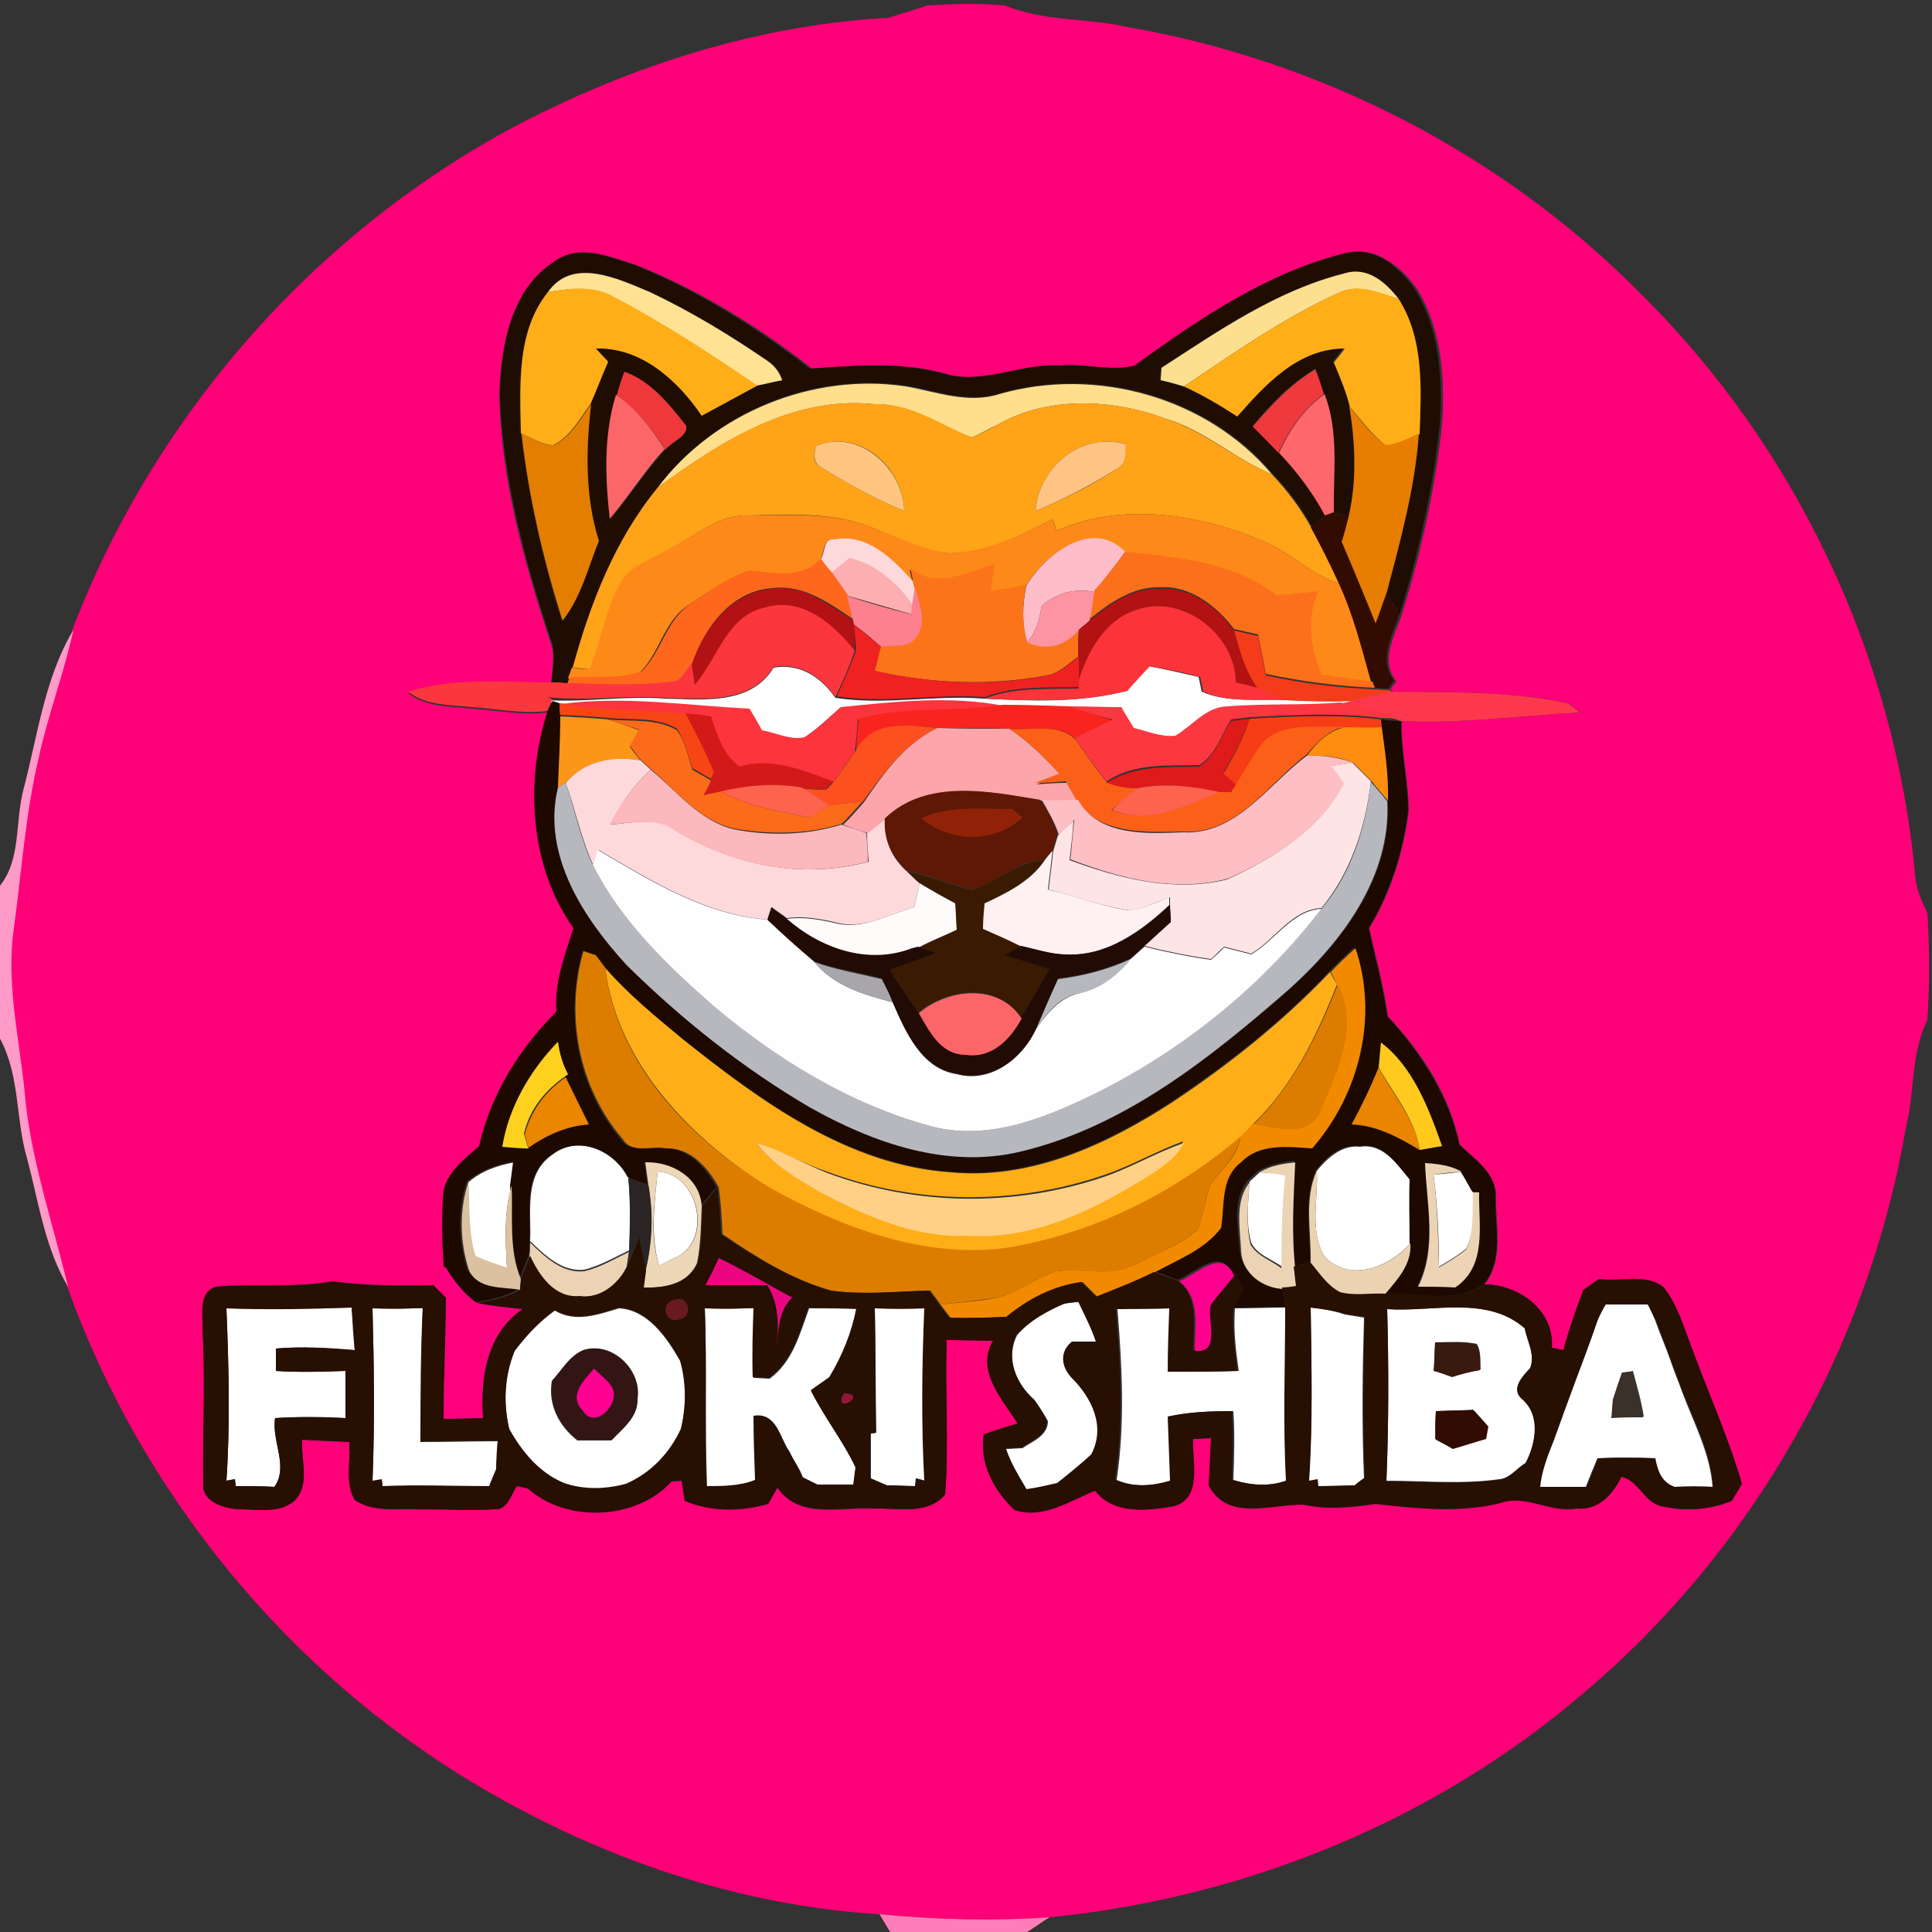 <?xml version="1.0" encoding="utf-8"?>
<!-- Generator: Adobe Illustrator 26.0.3, SVG Export Plug-In . SVG Version: 6.00 Build 0)  -->
<svg version="1.1" id="Layer_1" xmlns="http://www.w3.org/2000/svg" xmlns:xlink="http://www.w3.org/1999/xlink" x="0px" y="0px"
	 viewBox="0 0 250 250" style="enable-background:new 0 0 250 250;" xml:space="preserve">
<rect x="0" y="0" width="250" height="250" fill="#333333" stroke="none"/>
<style type="text/css">
	.st0{fill:#FFFFFF;}
	.st1{fill:#FF0078;}
	.st2{fill:#1F0D03;}
	.st3{fill:#FFE293;}
	.st4{fill:#FDE08F;}
	.st5{fill:#FFAE18;}
	.st6{fill:#EE383C;}
	.st7{fill:#EE393D;}
	.st8{fill:#FFDE8C;}
	.st9{fill:#FD6668;}
	.st10{fill:#FFA318;}
	.st11{fill:#FE676B;}
	.st12{fill:#E47E01;}
	.st13{fill:#E77D01;}
	.st14{fill:#FFC480;}
	.st15{fill:#FFC483;}
	.st16{fill:#FD8919;}
	.st17{fill:#330C01;}
	.st18{fill:#FED9DB;}
	.st19{fill:#FDBDC9;}
	.st20{fill:#FC701B;}
	.st21{fill:#FCAEB0;}
	.st22{fill:#FE671C;}
	.st23{fill:#FC7419;}
	.st24{fill:#B21213;}
	.st25{fill:#FC808D;}
	.st26{fill:#FC94A1;}
	.st27{fill:#B21212;}
	.st28{fill:#FC363D;}
	.st29{fill:#FC343A;}
	.st30{fill:#EF2221;}
	.st31{fill:#FF9AC9;}
	.st32{fill:#F43C1A;}
	.st33{fill:#FD374E;}
	.st34{fill:#1D0900;}
	.st35{fill:#F74516;}
	.st36{fill:#FC343E;}
	.st37{fill:#D31A19;}
	.st38{fill:#F8241D;}
	.st39{fill:#FC3740;}
	.st40{fill:#FD9519;}
	.st41{fill:#FC6B1A;}
	.st42{fill:#DF1A1A;}
	.st43{fill:#F63D15;}
	.st44{fill:#FC501F;}
	.st45{fill:#FCA5AA;}
	.st46{fill:#FC6018;}
	.st47{fill:#FF8D0F;}
	.st48{fill:#FDBEC4;}
	.st49{fill:#FEE4E5;}
	.st50{fill:#FDB8BD;}
	.st51{fill:#B6B8BE;}
	.st52{fill:#FE634F;}
	.st53{fill:#FD634F;}
	.st54{fill:#5E1805;}
	.st55{fill:#912208;}
	.st56{fill:#FFFEFE;}
	.st57{fill:#3A1A00;}
	.st58{fill:#FFF1F2;}
	.st59{fill:#FFFBFB;}
	.st60{fill:#220A05;}
	.st61{fill:#DD7D00;}
	.st62{fill:#F28A00;}
	.st63{fill:#A9A6AB;}
	.st64{fill:#DC7C00;}
	.st65{fill:#FD6669;}
	.st66{fill:#FFD11F;}
	.st67{fill:#FFCA1D;}
	.st68{fill:#E98500;}
	.st69{fill:#EA8600;}
	.st70{fill:#FFD085;}
	.st71{fill:#EDD7B6;}
	.st72{fill:#EBD3B4;}
	.st73{fill:#2B2425;}
	.st74{fill:#EBD2B0;}
	.st75{fill:#DCC1A0;}
	.st76{fill:#270F01;}
	.st77{fill:#EB0581;}
	.st78{fill:#FF008E;}
	.st79{fill:#FE007E;}
	.st80{fill:#6A1A1E;}
	.st81{fill:#381A0E;}
	.st82{fill:#331514;}
	.st83{fill:#FF0092;}
	.st84{fill:#3B302A;}
	.st85{fill:#931537;}
	.st86{fill:#320C02;}
	.st87{fill:#FF7EBA;}
</style>
<g id="_x23_ffffffff">
	<path class="st0" d="M86,90.4c4.9,0.1,11.1,0.9,14.1-4c3.4-0.6,6.1,1.2,8,3.9c6.3,1,12.8-0.4,19.1,0.1c6.2,0.3,12.5,0.6,18.5-1
		c1-1.1,1.9-2.2,2.9-3.2c2.2,0.4,4.3,0.9,6.5,1.4c0.1,0.5,0.3,1.4,0.4,1.9c3.4,1.5,7.3,0.9,10.9,1.1c2.9,0.1,5.8,0.2,8.8,0.1
		c-0.5,0.1-1.4,0.3-1.9,0.4c-4.8,0.4-9.7,0.1-14.5,0.5c-2.8,0-4.6,2.5-6.8,3.8c-1.9,0.2-3.6-0.6-5.4-1c-0.5-0.9-1.1-1.8-1.6-2.7
		c-2.2-0.1-4.5-0.1-6.7-0.1c-2.9-0.2-5.8-0.2-8.7-0.2c-6.9-1.3-14-0.5-20.9,0.2c-1.5,1.3-3,2.8-4.7,3.9c-1.9,0.4-3.7-0.6-5.5-0.9
		c-0.5-0.9-1.1-1.8-1.6-2.8c-8.1-0.4-16.3-1.7-24.4-0.6l-0.2,0c-0.2-0.1-0.7-0.2-0.9-0.3c-0.2-0.1-0.5-0.2-0.7-0.3
		C75.9,90.9,80.9,90,86,90.4z"/>
	<path class="st0" d="M71.5,149.4c3.4-2.6,8-0.5,9.8,2.9c0.3,3.2,0.2,6.4,0.1,9.5c-1.9,0.9-3.8,2-5.8,2.5c-2.9,0.3-5.1-1.9-7-3.7
		C68.8,156.9,67.7,152,71.5,149.4z"/>
	<path class="st0" d="M170.4,151.5c1.4-1.7,3.3-3.4,5.6-3.1c3-0.5,4.8,2.3,6.5,4.3c0,2.7,0,5.5,0,8.2c-2.8,3.1-7.8,5.1-11.1,1.7
		C169.4,159.3,170.6,155.1,170.4,151.5z"/>
	<path class="st0" d="M60.6,153c1.7-1.5,3.8-2.2,6-2.6c-0.1,0.8-0.3,2.3-0.4,3.1c-1,3.4-0.8,7-0.6,10.6c-1.4-0.4-2.8-0.9-4.1-1.5
		C60.5,159.4,60.7,156.1,60.6,153z"/>
	<path class="st0" d="M85.1,151.6c5.6,0.3,7.2,9.5,1.9,11.3c-0.4,0.2-1.3,0.7-1.7,0.9C84.1,159.8,84.7,155.7,85.1,151.6z"/>
	<path class="st0" d="M161.7,152.9c0.3-0.3,1-0.9,1.3-1.2c1.1,0.1,2.3,0.1,3.4,0.2c-0.4,4-0.5,8-0.5,12c-1.4-1-3.2-1.5-4-3.1
		C161.2,158.3,161.5,155.6,161.7,152.9z"/>
	<path class="st0" d="M185.5,152c1.2-0.1,2.4-0.2,3.6-0.4c0.4,0.7,1.1,2,1.5,2.6c0,2.5,0.3,5.1-0.9,7.4c-1.1,0.9-2.3,1.6-3.5,2.3
		C186.2,159.9,186,155.9,185.5,152z"/>
	<path class="st0" d="M137.7,168.7c0.5-0.1,1.4-0.2,1.9-0.2c0.9,1.7,1.7,3.4,2.3,5.2c-0.8,0-2.3,0-3.1,0c-1.6,1.3-1.4,3.2-0.1,4.6
		c2.7,2.6,4.5,6.3,2.6,10c-1.4,1.3-2.9,2.5-4.4,3.7c-1.3,0.3-2.7,0.7-4,0.8c-1-1.7-2.1-3.4-2.7-5.3c0.5,0,1.6-0.1,2.1-0.1
		c1.3-0.9,3.3-1.6,3.3-3.5c-0.5-0.9-1.1-1.9-1.7-2.7c-2.4-2.1-3.8-5.4-2.3-8.4C133.2,170.9,135.4,169.6,137.7,168.7z"/>
	<path class="st0" d="M29.3,169.3c5.4,0.1,10.8,0,16.2-0.1c0.1,1.9,0.2,3.7,0.4,5.5c-3.4-0.2-6.8-0.5-10.2-0.2c0,1,0,1.9,0,2.9
		c3,0.2,6,0.1,9,0c0.1,2,0.1,4,0,6.1c-3-0.2-6.1-0.2-9.1,0c-0.5,2.9,1.8,6.3-0.1,8.9c-1.7-0.1-3.3-0.1-5-0.1l-0.1-0.9l-1.1,0.2
		C29.8,184.2,29.6,176.8,29.3,169.3z"/>
	<path class="st0" d="M48.2,169.3c2.2,0,4.4,0,6.5,0c-0.3,5.8-0.3,11.5-0.3,17.3c3.3,0,6.7-0.1,10-0.1c0,0.9-0.1,2.8-0.2,3.7
		c-0.2,0.6-0.7,1.7-0.9,2.2c-4.6-0.1-9.2-0.2-13.8,0l-0.1-0.9l-1.2,0.2C48.5,184.2,48.4,176.8,48.2,169.3z"/>
	<path class="st0" d="M66.6,174.8c1.5-2,3.2-3.8,5.2-5.2c2.7,1.6,5.6,0.5,8.3-0.3c3.7,0.2,6.2,3.8,7.9,6.8c0.8,2.9,0.8,6,0.1,8.9
		c-1.4,3.1-3.9,5.7-7.1,7.1c-2.6,0.8-5.4,0.8-8-0.1c-3.2-1.3-5.5-4.1-7.1-7C65.1,181.6,65.2,178,66.6,174.8 M75.5,174.7
		c-1.8,0.7-2.8,2.6-4.1,4c-0.5,3.1,0.9,5.8,3.3,7.7c1.4,0,2.9,0,4.4,0c1.4-1.5,3.5-3,3.3-5.3C83.1,177.3,79.2,173.6,75.5,174.7z"/>
	<path class="st0" d="M91.2,169.3c2.1,0,4.3,0,6.4,0c-0.1,3-0.1,6-0.1,9c0.5,0,1.6,0.1,2.1,0.1c3-2.2,3.9-5.8,5.1-9.1
		c2,0,4.1,0,6.2,0.1c-0.6,3.2-1.8,6.2-3.5,8.9c-0.8,0.6-1.6,1.2-2.4,1.7c1.7,3.5,4.1,6.5,5.8,10c-0.1,0.5-0.2,1.6-0.3,2.2
		c-1.5,0-3.1,0-4.6,0c-0.5-0.3-1.5-0.8-2-1c-0.4-1.2-1.2-2.2-1.7-3.3c-1.3-1.8-1.6-5.1-4.6-4.6c0,2.8,0.1,5.5,0.2,8.3
		c-2,0.8-4.2,0.7-6.3,0.8C91.2,184.7,91.5,177,91.2,169.3z"/>
	<path class="st0" d="M113.2,169.3c2.2,0,4.3,0,6.5,0c-0.3,7.4-0.5,14.9,0,22.3l-1.1-0.3l-0.1,1c-0.9,0-2.7-0.1-3.7-0.1
		c-0.5-0.2-1.6-0.7-2.1-0.9c0-1.9,0-3.9,0-5.8l0.7-0.1C113.3,180.1,113.3,174.7,113.2,169.3z"/>
	<path class="st0" d="M144.6,169.4c2.3,0,4.6,0,6.9-0.1c-0.1,2.7-0.2,5.5-0.2,8.2c3,0,6,0,9-0.1c-0.4-2.7-0.7-5.3-0.5-8.1
		c2.2,0,4.4-0.1,6.7-0.1c0,7.5-0.3,14.9,0.1,22.4c-2.3,0.8-4.7,0.6-7-0.1c0.1-3,0.2-5.9,0-8.9c-2.8,0-5.6,0.1-8.3,0.7
		c0.1,2.8,0.2,5.5,0.3,8.3c-2.3,0.7-4.8,0.9-7.1-0.1C145.6,184.1,145.2,176.8,144.6,169.4z"/>
	<path class="st0" d="M169.6,169.2c1.5,0.1,3,0.4,4.4,0.9c0.6,0.1,1.9,0.3,2.5,0.4c-0.2,6.9-0.3,13.8,0,20.8c-0.3,0.2-1,0.8-1.3,1
		c-1.6,0-3.1,0-4.7,0.1l-0.1-0.9l-1.1,0.2C169.9,184.2,169.7,176.7,169.6,169.2z"/>
	<path class="st0" d="M206.7,170.9c0.2-0.5,0.8-1.6,1-2.1c1.8,0,3.7,0,5.5,0c0.3,0.5,0.8,1.6,1,2.1c0.6,1.7,1.3,3.3,1.9,5
		c0.5,1.5,1.1,2.9,1.6,4.3c1.5,4,3.6,7.9,3.9,12.2c-1.7,0-3.3,0-5,0c-1.7-0.6-2.2-2.1-2.5-3.7c-2.5-0.1-4.9-0.1-7.4,0
		c-0.5,1.2-1,2.4-1.5,3.7c-2,0-4,0-6,0c0.2-2.2,1-4.2,1.8-6.1c0.9-2.5,1.8-4.9,2.7-7.4C204.8,176.2,205.8,173.5,206.7,170.9
		 M209.9,177.6c-0.4,1.1-0.8,2.3-1.1,3.4c-0.1,0.8-0.1,1.6-0.2,2.4c1.4,0,2.7,0,4.1-0.1c-0.3-2-0.9-4-1.4-5.9
		C210.9,177.5,210.2,177.6,209.9,177.6z"/>
	<path class="st0" d="M179.5,169.4c5.9,0.4,12.9-1.8,17.8,2.4c0.3,1.7,1.4,3.4,0.7,5.2c-1,1.1-2.6,2.7-1,4c2.4,2.2,1.8,5.7,0.4,8.3
		c-1.2,0.7-2,2-3.4,2.1c-4.8,0.7-9.8,0.2-14.6,0.2C179.7,184.2,179.7,176.8,179.5,169.4 M185.7,173.7c-0.1,1.2-0.1,2.4-0.1,3.6
		c0.8,0.3,1.6,0.5,2.4,0.8c1.2-0.4,2.4-0.6,3.6-0.9c-0.1-1.1,0.1-2.3-0.5-3.3C189.3,173.5,187.5,173.7,185.7,173.7 M185.8,182.6
		c0,1.2-0.1,2.4-0.1,3.6c0.6,0.3,1.7,0.9,2.2,1.2c1.4-0.5,2.9-0.9,4.3-1.3c0.1-0.4,0.2-1.2,0.3-1.6c-0.6-0.7-1.2-1.4-1.9-2.1
		C189,182.5,187.4,182.6,185.8,182.6z"/>
</g>
<g id="_x23_ff0078ff">
	<path class="st1" d="M115,2.3c1.7-0.6,3.4-1,5-1.6c3.3-0.2,6.7-0.3,10,0c5.1,2.1,10.7,1.6,15.9,2.8c24.9,4.3,48.5,16.4,66.3,34.4
		c20.2,19.9,33,47,35.6,75.2c0.1,1.8,0.8,3.4,1.6,5c0.3,4.6,0.3,9.3,0,13.9c-2.2,4.4-1.6,9.4-2.8,14c-4.8,28.2-19.8,54.6-41.6,73
		c-19.3,16.6-43.9,26.6-69.2,29.1c-7.3,0.5-14.7,0.3-22-0.4c-18.3-1.1-36.2-7.3-51.9-16.6c-24.5-14.5-43.6-37.8-53.2-64.6
		c-1.9-8-4.6-15.8-5.5-24C2.6,135,0.7,127.6,1.7,120c1-7.3,1.6-14.7,3.2-22c1.2-5.6,3.3-11,4.5-16.6C20,53.7,40.8,30,67.1,16.1
		C81.9,8.4,98.3,3.2,115,2.3 M71.8,33.8c-5.7,3.6-7,10.9-7.2,17.2c0.2,11,3.2,21.7,6.6,32c0.7,1.8,0.2,3.7,0.1,5.5
		c-6.2,0-12.5-0.7-18.5,1.2c2.3,1.8,5.4,1.7,8.2,2c3.3,0.2,6.5,0.9,9.8,0.5c-2.8,9.2-2.2,20,3.6,28c-1.1,3.5-2.4,7-2.2,10.8
		c-4.8,4.8-8.5,10.7-10,17.4c-1.8,1.6-4.1,3.2-4.6,5.7c-0.3,3.2-0.2,6.5,0,9.8c-0.4,0.6-1.1,1.8-1.5,2.4c-4.4,0.1-8.7,0.1-13.1-0.5
		c-5,0.9-10,0.2-15,0.7c-2.4,0.6-1.7,3.7-1.8,5.5c0.4,6.7,0,13.4,0.1,20.1c-0.1,2.3,2.8,3.1,4.6,3.2c2.4,0,5.2,0.6,7.2-1.1
		c2.1-2.1,0.8-5.4,1-7.9c2,0.1,4,0.2,6.1,0.3c0.2,2.5-0.6,5.3,0.7,7.5c2.4,1.6,5.4,1.1,8.1,1.2c3.3-0.1,6.7,0.2,10,0
		c1.7,0.1,2.1-1.9,2.9-3c0.4,0.1,1.1,0.2,1.4,0.3c5.1,4.5,14.1,4.1,18.6-0.9c0.3,0,1,0,1.3-0.1c0.1,0.7,0.3,2,0.4,2.6
		c3.4,1.4,7.3,1.4,10.8,0.4c0.3-0.5,0.9-1.6,1.2-2.1c2.9,4.2,8.2,2.5,12.4,2.7c3.1-0.1,7,0.9,9.3-1.8c0.5-6.7-0.1-13.3,0.2-20
		c2,0,4,0,6,0.1c-2.3,3.8,1.2,7.6,3.2,10.7c-1.5,0.4-3,0.9-4.4,1.4c-0.6,3.8,1.3,7.3,4,9.8c3.7,1.2,7.1-1.2,10.4-2.5
		c2.5,3.1,6.8,2.6,10.2,2c3.8-1.1,2.3-5.8,2.5-8.7c0.6,0,1.7-0.1,2.3-0.1c-0.1,2-0.1,4.1-0.3,6.1c2.4,4.8,8.1,2.4,12.3,2.5
		c3.1,0.7,6.2,0.4,9.3-0.1c5.3,0.6,10.8,1.2,16.1-0.1c3.3-1.2,6.5,1.3,9.9,0.7c2.8,0.2,4.7-1.8,5.8-4.1c2.3,0.5,2.9,3.3,5.2,3.8
		c3,0.7,6.3,0.5,9.1-0.7c0.3-0.6,1-1.7,1.3-2.2c-1.7-5.8-4.2-11.4-6.3-17.1c-1.2-2.8-2-5.9-3.8-8.3c-2.3-1.9-5.7-0.7-8.4-1.1
		c-0.5,0.3-1.5,1-2,1.4c-1,2.6-1.9,5.2-2.6,7.8c-0.4-0.1-1.1-0.2-1.5-0.3c0.4-4.8-4.2-8.2-8.7-8.2c2.6-3.2,1.4-7.7,1.5-11.4
		c0-3.1-2.8-4.8-4.7-6.7c-1.3-6.4-4.9-11.9-9.3-16.6c-0.5-3.9-1.6-7.6-2.4-11.4c2.8-4.6,4.4-9.8,5.1-15.1c0-3.9-1-7.8-0.9-11.7
		c7.7,0.4,15.4-0.7,23.1-1.1c-0.4-0.3-1.2-0.9-1.5-1.2c-7.4-1.6-15.1-1.4-22.7-1.5l-0.4-0.3c0.2-0.3,0.6-0.8,0.8-1
		c-2.2-2.8-0.2-5.9,0.7-8.7c2.5-8,4.3-16.2,5.2-24.5c0.4-5.9,0-12.2-3.1-17.4c-2-3-5.5-5.9-9.3-4.8c-10.1,2.5-18.9,8.4-27.1,14.5
		c-3.2,0.8-6.6-0.3-9.8,0c-5.1-0.3-10.1,2.6-15.1,1c-5.6-1.5-11.4-1-17.1-0.6c-6.9-5.4-14.5-10.1-22.7-13.4
		C78.9,33.2,75,31.5,71.8,33.8z"/>
</g>
<g id="_x23_1f0d03ff">
	<path class="st2" d="M71.8,33.8c3.2-2.3,7.1-0.5,10.3,0.5c8.2,3.3,15.7,8,22.7,13.4c5.7-0.4,11.5-0.9,17.1,0.6
		c5.1,1.6,10-1.3,15.1-1c3.3-0.3,6.7,0.8,9.8,0c8.3-6,17.1-12,27.1-14.5c3.8-1.1,7.3,1.8,9.3,4.8c3.1,5.2,3.5,11.5,3.1,17.4
		c-0.9,8.3-2.7,16.5-5.2,24.5c-0.4-0.7-1.2-2-1.7-2.6c1.8-6.8,3.7-13.6,4.2-20.7c0.2-5.9,0.6-12.2-2.7-17.5
		c-1.7-2.1-4.1-4.2-7.1-3.3c-8.7,2.2-16.2,7.4-23.6,12.2c0,0.4-0.1,1.2-0.1,1.6c1,0.3,2,0.5,3,0.8c2.4,1.1,4.7,2.4,6.9,3.8
		c3.6-4.2,7.8-8.8,13.9-8.8c-0.4,0.4-1.1,1.3-1.4,1.8c0.8,1.9,1.6,3.8,2.1,5.8c0.7,4.7,1,9.6-0.1,14.3c-0.5-0.2-1.5-0.5-2-0.6
		c-0.1-5.1,0.7-10.4-1.2-15.4c-0.4-1.1-0.7-2.1-1.1-3.2c-3.2,1.9-5.8,4.6-8.1,7.4c1.1,1.1,2.3,2.3,3.4,3.4c2.4,2.4,4.4,5.2,6,8.1
		c-0.4,0.4-1.3,1.2-1.7,1.6c-1.4-2.5-3.1-4.8-5.1-6.9c-8.4-10-22.8-14-35.3-10.4c-4,1.3-8.1-0.3-12.1-1c-12-1.8-24.8,3.3-32.1,13.1
		c-5.5,6.7-8.8,14.9-11,23.2c-0.1,0.3-0.4,1.1-0.5,1.4l-0.3,0.8c-0.7,0-1.3,0-2-0.1c0.1-1.8,0.6-3.7-0.1-5.5
		c-3.4-10.3-6.3-21.1-6.6-32C64.9,44.7,66.1,37.4,71.8,33.8 M70.9,37.8c-4.2,5.1-3.6,12.1-3.5,18.3c1,8.2,2.8,16.3,5.3,24.2
		c2.3-2.9,3.3-6.9,4.7-10.3c-1.8-5.8-1.7-11.8-1-17.7c0.8-1.8,1.5-3.7,2.3-5.5c-0.4-0.4-1.2-1.3-1.6-1.7c5.9-0.2,10.6,4.1,13.7,8.7
		c2.4-1.3,4.8-2.6,7.2-3.9c1.1-0.2,2.2-0.5,3.3-0.7c-0.4-1.1-1-1.9-1.9-2.5c-4.9-3.3-9.9-6.3-15.2-8.9
		C80.1,36.1,74.2,33.2,70.9,37.8 M80.8,48.1c-0.3,1-0.7,2-1,3c-1.6,5.2-1.5,10.7-0.8,16.1c2.4-2.9,4.5-6.2,7.1-9
		c0.8-1,2.9-1.6,2.7-3.1C86.5,52.3,84.2,49.3,80.8,48.1z"/>
</g>
<g id="_x23_ffe293ff">
	<path class="st3" d="M70.9,37.8c3.2-4.6,9.1-1.7,13.2,0c5.3,2.5,10.4,5.6,15.2,8.9c0.9,0.6,1.6,1.5,1.9,2.5
		c-1.1,0.2-2.2,0.5-3.3,0.7c-6-4.1-12.1-8.1-18.6-11.5C76.8,37,73.8,37.3,70.9,37.8z"/>
</g>
<g id="_x23_fde08fff">
	<path class="st4" d="M150.3,47.6c7.4-4.8,14.9-10,23.6-12.2c3-1,5.4,1.1,7.1,3.3c-2.6-0.8-5.4-2.1-8-0.7c-7,3.2-13.4,7.7-19.8,12
		c-1-0.3-2-0.6-3-0.8C150.2,48.8,150.3,48,150.3,47.6z"/>
</g>
<g id="_x23_ffae18ff">
	<path class="st5" d="M70.9,37.8c2.8-0.5,5.9-0.9,8.5,0.6C85.9,41.8,92,45.8,98,49.9c-2.4,1.3-4.8,2.6-7.2,3.9
		c-3.1-4.6-7.9-8.9-13.7-8.7c0.4,0.4,1.2,1.3,1.6,1.7c-0.8,1.8-1.5,3.7-2.3,5.5c-1.4,1.9-2.6,4.2-4.8,5.3c-1.5,0-2.8-1-4.2-1.5
		C67.3,50,66.8,42.9,70.9,37.8z"/>
	<path class="st5" d="M153.2,50c6.4-4.3,12.8-8.8,19.8-12c2.6-1.5,5.5-0.1,8,0.7c3.3,5.2,2.9,11.6,2.7,17.5
		c-1.4,0.5-2.8,1.4-4.3,1.5c-1.9-1.4-3.2-3.3-4.7-5c-0.5-2-1.3-3.9-2.1-5.8c0.4-0.5,1.1-1.3,1.4-1.8c-6,0-10.2,4.6-13.9,8.8
		C157.8,52.4,155.6,51.1,153.2,50z"/>
	<path class="st5" d="M78.3,125.2c3,3.5,6.6,6.4,10.1,9.3c10,8,21.3,16.3,34.6,17.2c10.3,1,20.1-3.5,28.6-9
		c7.4-4.9,14.4-10.5,20.5-16.9c0.2,0.4,0.7,1.2,0.9,1.6c-2.6,6.6-5.7,13.1-10.9,18.1c-0.5,0.6-1.1,1.1-1.6,1.7
		c-8.7,7.3-19.2,12.6-30.5,14.4c-10.5,1.3-20.9-2.6-30-7.6C89.6,147.6,79.9,137.8,78.3,125.2 M97.9,147.9c2,2.8,5.1,4.4,8,6.1
		c5.9,3.2,12.2,6.1,19.1,5.7c8.9,0.6,17.1-3.6,24.4-8.3c1.5-0.9,2.9-2.1,3.7-3.7c-3.4,1.2-6.6,3.1-10.1,4.3c-11.6,4-24.5,3.9-36-0.4
		C104,150.6,101.1,148.9,97.9,147.9z"/>
</g>
<g id="_x23_ee383cff">
	<path class="st6" d="M80.8,48.1c3.4,1.2,5.8,4.2,8,7c0.2,1.4-1.9,2-2.7,3.1c-1.7-2.7-3.7-5.2-6.3-7C80.1,50.1,80.4,49.1,80.8,48.1z
		"/>
</g>
<g id="_x23_ee393dff">
	<path class="st7" d="M162.1,55.2c2.4-2.8,4.9-5.5,8.1-7.4c0.4,1,0.8,2.1,1.1,3.2c-2.7,1.9-4.5,4.7-5.9,7.6
		C164.4,57.5,163.2,56.3,162.1,55.2z"/>
</g>
<g id="_x23_ffde8cff">
	<path class="st8" d="M85.1,63.1c7.3-9.7,20.1-14.9,32.1-13.1c4,0.7,8,2.3,12.1,1c12.5-3.6,26.9,0.4,35.3,10.4
		c-4.8-2-8.7-5.7-13.7-7.2c-7-2.6-15.3-3-21.9,0.8c-1.1,0.5-2.2,1.2-3.3,1.6c-4.1-1.6-8-4.4-12.6-4.3
		C102.5,51.2,93.2,57.2,85.1,63.1z"/>
</g>
<g id="_x23_fd6668ff">
	<path class="st9" d="M79.7,51.1c2.7,1.8,4.6,4.4,6.3,7c-2.6,2.8-4.6,6.1-7.1,9C78.3,61.8,78.1,56.3,79.7,51.1z"/>
</g>
<g id="_x23_ffa318ff">
	<path class="st10" d="M85.1,63.1c8.1-6,17.4-11.9,28-10.8c4.7-0.2,8.5,2.6,12.6,4.3c1.1-0.4,2.2-1,3.3-1.6
		c6.6-3.8,14.9-3.4,21.9-0.8c5,1.6,8.9,5.2,13.7,7.2c2,2.1,3.7,4.4,5.1,6.9c1.3,2.3,2.5,4.7,3.6,7.2c-3.8-1.1-6.5-4.3-10.2-5.6
		c-8.2-3.5-18.1-4.9-26.4-1.2c-0.1-0.4-0.4-1.2-0.5-1.5c-4.2,2.2-8.6,4.3-13.4,4.4c-3.3-0.3-6.3-1.9-9.4-3.1
		c-5.2-2.3-11-1.9-16.5-1.8c-4.1-0.2-7.2,2.9-10.7,4.6c-2,1.2-4.6,2-5.8,4.1c-1.9,3.5-2.5,7.5-4,11.2c-0.6,0-1.8-0.2-2.3-0.2
		C76.4,78,79.6,69.8,85.1,63.1 M105.6,57.7c-0.3,1-0.5,2.3,0.7,2.8c3.4,2.1,7,4.1,10.7,5.6C116.9,60.5,111.2,55.4,105.6,57.7
		 M134,66.1c3.7-1.5,7.3-3.3,10.6-5.5c1.2-0.6,0.9-2,1.1-3.1C140,55.8,134.4,60.4,134,66.1z"/>
</g>
<g id="_x23_fe676bff">
	<path class="st11" d="M165.5,58.6c1.4-3,3.2-5.7,5.9-7.6c1.9,4.9,1.1,10.2,1.2,15.4c-0.3,0.1-0.8,0.3-1.1,0.4
		C169.9,63.8,167.8,61,165.5,58.6z"/>
</g>
<g id="_x23_e47e01ff">
	<path class="st12" d="M71.7,57.6c2.2-1.1,3.4-3.4,4.8-5.3c-0.7,5.9-0.8,12,1,17.7c-1.4,3.4-2.3,7.3-4.7,10.3
		c-2.5-7.9-4.4-16-5.3-24.2C68.8,56.6,70.1,57.7,71.7,57.6z"/>
</g>
<g id="_x23_e77d01ff">
	<path class="st13" d="M174.6,52.6c1.5,1.8,2.8,3.7,4.7,5c1.5-0.1,2.9-0.9,4.3-1.5c-0.5,7-2.4,13.9-4.2,20.7
		c-0.4,1.3-0.9,2.6-1.4,3.9c-1.5-3.6-2.9-7.1-4.4-10.6c0.2-0.8,0.6-2.4,0.9-3.2C175.6,62.2,175.4,57.3,174.6,52.6z"/>
</g>
<g id="_x23_ffc480ff">
	<path class="st14" d="M105.6,57.7c5.5-2.3,11.3,2.9,11.4,8.4c-3.7-1.5-7.3-3.5-10.7-5.6C105.2,60,105.3,58.7,105.6,57.7z"/>
</g>
<g id="_x23_ffc483ff">
	<path class="st15" d="M134,66.1c0.4-5.7,6-10.3,11.7-8.6c-0.1,1.1,0.1,2.5-1.1,3.1C141.3,62.7,137.7,64.6,134,66.1z"/>
</g>
<g id="_x23_fd8919ff">
	<path class="st16" d="M96.9,66.7c5.5,0,11.3-0.5,16.5,1.8c3.1,1.1,6.1,2.7,9.4,3.1c4.8-0.2,9.2-2.2,13.4-4.4
		c0.1,0.4,0.4,1.2,0.5,1.5c8.4-3.7,18.2-2.3,26.4,1.2c3.7,1.3,6.4,4.5,10.2,5.6c1.9,4.1,3,8.5,4.2,12.8c-2.2-0.4-4.4-0.6-6.6-0.9
		c-1.4-3.5-2-7.3-0.4-10.8c-1.8,0.2-3.6,0.3-5.4,0.5c-5.6-4.3-12.8-4.9-19.6-5.6c-4.3-4.4-10.3,0.3-12.8,4.4
		c-1.6,0.2-3.1,0.5-4.6,0.8c0.2-1.2,0.3-2.3,0.5-3.5c-3.6,1-7.6,3.2-10.9,0.5c0.1,0.4,0.3,1.3,0.4,1.7c-2.6-2.9-5.9-6.3-10.2-5.5
		c-1.5-0.2-1.2,1.8-1.8,2.6c-2.5,2.7-6,1.8-9.2,1.5c-2.9,0.8-5.3,2.7-7.8,4.3c-3.2,2-3.7,6.2-6.3,8.7c-3,1-6.2,0.6-9.3,0.8
		c0.1-0.4,0.4-1.1,0.5-1.4c0.6,0.1,1.8,0.2,2.3,0.2c1.5-3.7,2-7.7,4-11.2c1.2-2.2,3.8-2.9,5.8-4.1C89.7,69.6,92.8,66.5,96.9,66.7z"
		/>
</g>
<g id="_x23_330c01ff">
	<path class="st17" d="M171.4,66.7c0.3-0.1,0.9-0.3,1.1-0.4c0.5,0.2,1.5,0.4,2,0.6c-0.2,0.8-0.6,2.4-0.9,3.2c1.5,3.5,3,7.1,4.4,10.6
		c0.5-1.3,0.9-2.6,1.4-3.9c0.4,0.7,1.2,2,1.7,2.6c-0.9,2.8-2.8,5.9-0.7,8.7c-0.2,0.2-0.6,0.8-0.8,1c-0.5,0-1.4-0.1-1.9-0.1l-0.3-0.8
		c-1.2-4.3-2.3-8.7-4.2-12.8c-1.1-2.4-2.3-4.8-3.6-7.2C170.2,67.9,171,67.1,171.4,66.7z"/>
</g>
<g id="_x23_fed9dbff">
	<path class="st18" d="M106.2,72.4c0.6-0.9,0.3-2.8,1.8-2.6c4.3-0.8,7.6,2.6,10.2,5.5l0.2,0.8c-0.1,0.6-0.2,1.7-0.3,2.3
		c-1.9-2.9-4.7-5.2-8.2-6.1c-0.8,0.6-1.6,1.3-2.3,1.9C107.2,73.7,106.5,72.8,106.2,72.4z"/>
	<path class="st18" d="M73.2,101.3c2.4-2.9,6.1-3.6,9.7-2.9c0.3,0.3,1,0.9,1.3,1.2c-2.2,2-3.9,4.4-5.2,7.1c2.9-0.2,6-1.1,8.5,0.8
		c7.4,4.5,16.4,6.3,24.9,4c-0.1-1.2-0.2-2.5-0.2-3.7c0.8-0.6,1.5-1.2,2.3-1.8c-0.1,2.7,1,5.2,3,6.9c0.4,0.4,1.1,1.1,1.5,1.4
		c-0.2,1-0.5,2-0.7,3.1c-3.3,0.9-6.5,2.9-10,2c-2.1-0.5-4.3-0.9-6.5-0.6c-0.6-0.5-1.3-0.9-1.9-1.4c-0.1,0.4-0.4,1.2-0.5,1.6
		c-8.1-0.6-15.1-5-21.9-9c-0.2,0.5-0.5,1.5-0.7,2C75.2,108.6,74.5,104.9,73.2,101.3z"/>
</g>
<g id="_x23_fdbdc9ff">
	<path class="st19" d="M132.8,75.8c2.5-4.1,8.5-8.8,12.8-4.4c-1.3,1.8-2.6,3.5-4,5.2c-2.5-0.5-4.9,0.1-6.8,1.8
		c-0.3,1.7-0.7,3.4-1.9,4.7C132.2,80.7,132.3,78.2,132.8,75.8z"/>
</g>
<g id="_x23_fc701bff">
	<path class="st20" d="M145.6,71.4c6.8,0.7,14,1.3,19.6,5.6c1.8-0.1,3.6-0.3,5.4-0.5c-1.6,3.5-1,7.3,0.4,10.8
		c2.2,0.3,4.4,0.6,6.6,0.9l0.3,0.8c-4.7-0.2-9.4-0.8-14.1-1.8c-0.3-1.7-0.7-3.4-1-5.1c-0.8-0.2-2.3-0.5-3.1-0.7
		c-2.3-3-5.7-5.7-9.7-5.4c-3.4-0.1-6.4,2-9,4.1c0.1-0.9,0.4-2.8,0.6-3.7C143,74.9,144.3,73.1,145.6,71.4z"/>
</g>
<g id="_x23_fcaeb0ff">
	<path class="st21" d="M107.6,74.1c0.8-0.6,1.6-1.3,2.3-1.9c3.5,0.8,6.2,3.2,8.2,6.1l-0.1,1.2c-2.8-0.8-5.5-1.6-8.3-2.4
		C109,76.1,108.3,75.1,107.6,74.1z"/>
</g>
<g id="_x23_fe671cff">
	<path class="st22" d="M97,73.8c3.2,0.3,6.7,1.2,9.2-1.5c0.3,0.4,1,1.3,1.4,1.7c0.7,1,1.4,2,2.1,3c0.2,0.8,0.6,2.4,0.8,3.2
		c-3.1-2.1-6.5-4.6-10.5-4.1c-5.3,0.3-8.9,5.1-10.4,9.8c-0.6,0.8-1.1,1.7-1.9,2.3c-4.7,0.7-9.6,0.4-14.3,0.3l0.3-0.8
		c3.1-0.3,6.3,0.2,9.3-0.8c2.6-2.5,3.2-6.7,6.3-8.7C91.7,76.6,94.1,74.7,97,73.8z"/>
</g>
<g id="_x23_fc7419ff">
	<path class="st23" d="M117.8,73.5c3.3,2.8,7.3,0.5,10.9-0.5c-0.2,1.2-0.3,2.3-0.5,3.5c1.6-0.3,3.1-0.5,4.6-0.8
		c-0.5,2.4-0.6,4.9,0.1,7.3c2.4,1.2,5,0.5,6.7-1.6c-0.1,1.2-0.1,2.4-0.1,3.6c-1.2,0.8-2.2,1.9-3.6,2.3c-7.5,1.5-15.3,1.2-22.8-0.5
		c0.3-1,0.5-2.1,0.8-3.1c1.5-0.4,3.5,0.3,4.5-1.2c1.6-2,0.4-4.4-0.1-6.5l-0.2-0.8C118.1,74.8,117.9,74,117.8,73.5z"/>
</g>
<g id="_x23_b21213ff">
	<path class="st24" d="M89.5,86c1.6-4.7,5.2-9.4,10.4-9.8c4-0.6,7.3,2,10.5,4.1l0.1,0.5c0.1,1.2,0.1,2.3,0.1,3.5
		c-2.8-3.5-6.8-7-11.6-5.6c-5,1-6.1,6.6-9.1,10C89.8,88,89.6,86.7,89.5,86z"/>
</g>
<g id="_x23_fc808dff">
	<path class="st25" d="M118.4,76c0.5,2.1,1.7,4.6,0.1,6.5c-1,1.5-3,0.9-4.5,1.2c-1.1-1-2.3-2-3.5-2.9l-0.1-0.5
		c-0.2-0.8-0.6-2.4-0.8-3.2c2.7,0.9,5.5,1.7,8.3,2.4l0.1-1.2C118.1,77.7,118.3,76.6,118.4,76z"/>
</g>
<g id="_x23_fc94a1ff">
	<path class="st26" d="M134.8,78.4c1.9-1.7,4.3-2.3,6.8-1.8c-0.1,0.9-0.4,2.8-0.6,3.7c-0.3,0.3-1.1,0.9-1.4,1.2
		c-1.7,2.1-4.3,2.8-6.7,1.6C134.1,81.8,134.5,80.1,134.8,78.4z"/>
</g>
<g id="_x23_b21212ff">
	<path class="st27" d="M141,80.3c2.6-2.1,5.5-4.2,9-4.1c4-0.3,7.4,2.3,9.7,5.4c0.8,2.6,1.4,5.2,3.1,7.4c-1-0.2-2-0.5-2.9-0.7
		c0-6.1-6.8-11.5-12.8-9.4c-4.2,1.3-6.3,5.5-7.6,9.4c0-1.1,0-2.1,0-3.2c0-1.2,0.1-2.4,0.1-3.6C140,81.2,140.7,80.6,141,80.3z"/>
</g>
<g id="_x23_fc363dff">
	<path class="st28" d="M89.9,88.6c3-3.4,4.1-8.9,9.1-10c4.8-1.4,8.8,2.1,11.6,5.6c-0.7,2.1-1.6,4.1-2.5,6c-1.9-2.7-4.6-4.5-8-3.9
		c-3,4.9-9.2,4.1-14.1,4c-5.1-0.4-10.1,0.5-15.2-0.1c0.2,0.1,0.5,0.2,0.7,0.3c-0.2,0.4-0.5,1.1-0.7,1.5c-3.3,0.4-6.5-0.3-9.8-0.5
		c-2.8-0.3-5.9-0.2-8.2-2c6-1.9,12.4-1.2,18.5-1.2c0.7,0,1.3,0,2,0.1c4.8,0.1,9.6,0.4,14.3-0.3c0.8-0.6,1.3-1.5,1.9-2.3
		C89.6,86.7,89.8,88,89.9,88.6z"/>
</g>
<g id="_x23_fc343aff">
	<path class="st29" d="M139.5,88.3c1.2-3.9,3.4-8.1,7.6-9.4c6-2.1,12.8,3.3,12.8,9.4c1,0.2,2,0.5,2.9,0.7c1.2,0.5,2.5,1.1,3.8,1.6
		c-3.6-0.2-7.5,0.4-10.9-1.1c-0.1-0.5-0.3-1.4-0.4-1.9c-2.2-0.6-4.3-1-6.5-1.4c-1,1.1-2,2.1-2.9,3.2c-6,1.5-12.3,1.3-18.5,1
		c3.9-1.5,8.1-1.2,12.2-1.3L139.5,88.3z"/>
</g>
<g id="_x23_ef2221ff">
	<path class="st30" d="M110.5,80.8c1.2,1,2.3,1.9,3.5,2.9c-0.3,1-0.5,2.1-0.8,3.1c7.5,1.7,15.2,2.1,22.8,0.5
		c1.4-0.4,2.4-1.5,3.6-2.3c0,1.1,0,2.1,0,3.2l0,0.7c-4.1,0.1-8.3-0.2-12.2,1.3c-6.4-0.5-12.8,0.9-19.1-0.1c0.9-2,1.8-4,2.5-6
		C110.7,83.1,110.6,82,110.5,80.8z"/>
</g>
<g id="_x23_ff9ac9ff">
	<path class="st31" d="M3.1,101.9c1.8-6.9,2.7-14.2,6.4-20.4C8.3,87.1,6.2,92.5,5,98.1c-1.7,7.2-2.2,14.6-3.2,22
		c-1.1,7.5,0.9,15,1.5,22.4c0.9,8.2,3.6,16,5.5,24c-3-5-3.8-11-5.3-16.6C2,144.8,2.6,139.2,0,134.4v-19.8
		C2.8,111.1,1.9,106.2,3.1,101.9z"/>
</g>
<g id="_x23_f43c1aff">
	<path class="st32" d="M159.7,81.6c0.8,0.2,2.3,0.5,3.1,0.7c0.3,1.7,0.7,3.4,1,5.1c4.6,1,9.3,1.6,14.1,1.8c0.5,0,1.4,0.1,1.9,0.1
		l0.4,0.3c-1.6,0.4-3.2,0.8-4.9,1.1c-2.9,0.1-5.8,0.1-8.8-0.1c-1.3-0.5-2.5-1.1-3.8-1.6C161.1,86.8,160.4,84.1,159.7,81.6z"/>
</g>
<g id="_x23_fd374eff">
	<path class="st33" d="M175.3,90.6c1.6-0.4,3.2-0.8,4.9-1.1c7.6,0.1,15.3-0.1,22.7,1.5c0.4,0.3,1.2,0.9,1.5,1.2
		c-7.7,0.4-15.4,1.5-23.1,1.1l-0.1,0c-2.5-1-5.1-1.8-7.8-2.2C173.9,91,174.8,90.7,175.3,90.6z"/>
</g>
<g id="_x23_1d0900ff">
	<path class="st34" d="M70.8,92.2c0.2-0.4,0.5-1.1,0.7-1.5c0.2,0.1,0.7,0.2,0.9,0.3c0,0.4,0.1,1.2,0.1,1.7c0,3.1-0.1,6.2-0.3,9.3
		c-2.1,8.6,3.3,16.9,9,22.9c7.1,7,15,13.3,23.7,18.4c8.2,4.6,17.8,8,27.3,5.7c13.4-3.2,24.5-12.1,34.7-21
		c6.9-6.2,13.2-14.6,12.7-24.3c0.1-3.2-0.3-6.3-0.8-9.5l-0.1-1.1c0.6,0.1,1.9,0.2,2.5,0.2l0.1,0c-0.1,3.9,0.9,7.8,0.9,11.7
		c-0.7,5.3-2.3,10.4-5.1,15.1c0.8,3.8,1.9,7.6,2.4,11.4c4.3,4.7,8,10.3,9.3,16.6c1.9,1.9,4.8,3.6,4.7,6.7c-0.1,3.8,1.1,8.2-1.5,11.4
		c-3.8,2.6-8.6,1-12.9,1.2c1.6-1.9,3.5-3.9,3.3-6.6c0-2.7-0.1-5.5,0-8.2c-1.7-2-3.4-4.8-6.5-4.3c-2.4-0.3-4.3,1.4-5.6,3.1
		c-1.7,3.7-0.7,8-0.8,11.9l-2.1,0.6c-0.5-4.6-0.2-9.1,0-13.7c-1.6,0.2-3.2,0.5-4.6,1.3c-0.3,0.3-1,0.9-1.3,1.2c-2.1,2.5-1.3,6-1.1,9
		c0.2,2.8,2.8,4.7,5.5,4.8c0.1,0.7,0.3,2,0.4,2.6c-2.2,0-4.4,0.1-6.7,0.1c0.3-0.6,1-1.9,1.3-2.5c-0.5-0.6-1-1.2-1.4-1.8
		c-1.6-3.7-4.8-0.2-7.1,0.7c-1-0.4-2.1-0.8-3.1-1.1c3-1.6,6.4-2.9,8.5-5.7c0.5-2.9-0.1-6.5,2.6-8.5c2.4-2.5,6-2,9.2-1.8
		c6.1-7,8.6-17,5.6-25.9c-1.1,1-2.1,2-3.2,3.1c-6.1,6.5-13.2,12-20.5,16.9c-8.5,5.5-18.3,10-28.6,9c-13.3-1-24.5-9.2-34.6-17.2
		c-3.5-2.9-7.1-5.9-10.1-9.3c-0.3-0.4-0.9-1.2-1.2-1.6c-0.4-0.1-1.2-0.4-1.6-0.5c-2.4,8.4-0.7,17.7,4.9,24.4
		c1.2,1.9,3.8,0.8,5.6,1.2c3.2-0.1,5.4,2.5,6.8,5c-0.5,0.6-1.5,1.8-2,2.4c-0.3-3.7-3.9-5.7-7.3-5.6c0.1,0.7,0.3,2.2,0.4,2.9
		c-0.9-0.3-1.8-0.6-2.6-1c-1.8-3.5-6.5-5.5-9.8-2.9c-3.8,2.5-2.7,7.5-2.9,11.3c0,0.4,0,1.3-0.1,1.8c-0.4,1-0.8,2-1.2,3
		c-1.6-3.8-1-8.1-1.2-12.1c0.1-0.8,0.3-2.3,0.4-3.1c-2.2,0.4-4.3,1.2-6,2.6c-1.2,3.7-1.1,7.8,0.1,11.4c1.3,2.4,4.3,2.1,6.6,2.5
		c-1.7,1-3.7,1.4-5.6,1.7c-1.7-1.2-3-2.9-4.1-4.7c-0.2-3.2-0.3-6.5,0-9.8c0.6-2.5,2.8-4.1,4.6-5.7c1.5-6.7,5.2-12.6,10-17.4
		c-0.3-3.8,1.1-7.3,2.2-10.8C68.6,112.2,67.9,101.3,70.8,92.2 M65,148.4c1.1,0.1,2.3,0.2,3.4,0.3l-0.1-0.2c2.3-1.6,4.9-2.8,7.8-3
		c-1-2-2-4.1-3-6.1l0.4-0.3c-0.7-1.3-1.1-2.7-1.3-4.2C68.6,138.5,65.8,143.4,65,148.4 M178.7,134.9c-0.1,0.8-0.2,2.4-0.3,3.2
		c-1,2.5-2.2,5-3.5,7.4c3.2,0.2,6.1,1.7,8.8,3.3c0.7-0.1,2.2-0.4,2.9-0.5C184.8,143.4,182.9,138.1,178.7,134.9 M184.4,150.5
		c0.2,5.3,1.5,11-1,15.9c1.6,0,3.2,0.1,4.8,0.1c4.1-2.8,3-8.1,3.1-12.3l-0.8,0c-0.4-0.7-1.1-2-1.5-2.6
		C187.7,150.8,186.1,150.6,184.4,150.5z"/>
</g>
<g id="_x23_f74516ff">
	<path class="st35" d="M72.4,91l0.2,0c5.3,0.9,10.8,0.8,16.1,1.2c1.3,2.5,2.7,5,3.8,7.5c-0.1,0.3-0.4,0.8-0.5,1.1
		c-0.8-0.5-1.6-0.9-2.4-1.4c-0.6-1.7-1-3.6-2-5.1c-2.7-1.6-5.9-1.1-8.9-1.4c-2.1-0.2-4.2-0.3-6.2-0.4C72.4,92.3,72.4,91.4,72.4,91z"
		/>
</g>
<g id="_x23_fc343eff">
	<path class="st36" d="M72.6,91.1c8.1-1.1,16.3,0.2,24.4,0.6c0.5,0.9,1.1,1.8,1.6,2.8c1.8,0.3,3.6,1.3,5.5,0.9
		c1.7-1.1,3.2-2.5,4.7-3.9c6.9-0.7,14-1.5,20.9-0.2c-6.2,1.1-12.6,0.1-18.7,1.8c-0.1,1.4-0.2,2.8-0.4,4.2c-0.9,1.3-1.8,2.6-2.8,3.9
		c-3.9-1.4-8-3.2-12.1-1.9c-2.2-1.6-3-4.1-3.7-6.5c-1.1-0.1-2.2-0.3-3.3-0.4C83.3,91.8,77.9,92,72.6,91.1z"/>
</g>
<g id="_x23_d31a19ff">
	<path class="st37" d="M88.7,92.3c1.1,0.1,2.2,0.2,3.3,0.4c0.8,2.4,1.6,5,3.7,6.5c4.2-1.3,8.2,0.5,12.1,1.9c-0.2,0.3-0.8,0.8-1,1.1
		c-0.8-0.1-2.4-0.2-3.2-0.2c-3.5-0.6-7-0.3-10.4,0.5c-0.8,0.2-1.6,0.3-2.3,0.5c0.2-0.5,0.7-1.5,1-1.9c0.1-0.3,0.4-0.8,0.5-1.1
		C91.3,97.3,90,94.8,88.7,92.3z"/>
</g>
<g id="_x23_f8241dff">
	<path class="st38" d="M111.1,93c6.1-1.7,12.5-0.8,18.7-1.8c2.9,0,5.8,0.1,8.7,0.2c1.9,0.7,3.8,1.3,5.7,1.9
		c-1.7,0.8-3.3,1.6-4.9,2.4c-2.3-2.2-5.7-1.1-8.6-1.4c-3.1-0.1-6.2-0.1-9.3-0.1c-3.8-0.4-8.5-1-10.6,3C110.8,95.8,111,94.4,111.1,93
		z"/>
</g>
<g id="_x23_fc3740ff">
	<path class="st39" d="M138.4,91.4c2.2,0,4.5,0.1,6.7,0.1c0.5,0.9,1.1,1.8,1.6,2.7c1.8,0.4,3.5,1.2,5.4,1c2.2-1.3,4-3.8,6.8-3.8
		c4.8-0.4,9.7-0.1,14.5-0.5c2.7,0.4,5.3,1.2,7.8,2.2c-0.6-0.1-1.9-0.2-2.5-0.2c-5.6-0.7-11.4-0.4-17-0.1c-0.6,0.1-1.8,0.2-2.4,0.3
		c-1.3,2-2,4.6-4.1,5.9c-4.1,0.1-8.4-0.3-12,2.1c-1.5-1.8-2.8-3.7-4.1-5.6c1.6-0.8,3.3-1.6,4.9-2.4
		C142.2,92.7,140.3,92.1,138.4,91.4z"/>
</g>
<g id="_x23_fd9519ff">
	<path class="st40" d="M72.5,92.7c2.1,0.1,4.2,0.2,6.2,0.4c1.3,0.4,2.7,0.9,4,1.4c-0.4,0.7-0.8,1.4-1.2,2.1c0.4,0.6,0.9,1.2,1.4,1.8
		c-3.6-0.6-7.2,0-9.7,2.9l-1,0.6C72.3,98.9,72.5,95.8,72.5,92.7z"/>
</g>
<g id="_x23_fc6b1aff">
	<path class="st41" d="M78.7,93.1c3,0.3,6.2-0.2,8.9,1.4c1.1,1.5,1.4,3.4,2,5.1c0.8,0.5,1.6,0.9,2.4,1.4c-0.2,0.5-0.7,1.5-1,1.9
		c0.8-0.2,1.6-0.3,2.3-0.5c3.5,2,7.6,2.6,11.5,3.4c0.8-0.6,1.7-1.1,2.5-1.6c1.4-0.2,2.9-0.3,4.3-0.5c-0.9,1-1.7,2-2.7,2.9
		c-4.5,1.4-9.4,1.4-14,0.6c-4.5-1.1-7.4-4.9-10.7-7.7c-0.3-0.3-1-0.9-1.3-1.2c-0.5-0.6-0.9-1.2-1.4-1.8c0.4-0.7,0.8-1.4,1.2-2.1
		C81.4,94,80.1,93.5,78.7,93.1z"/>
</g>
<g id="_x23_df1a1aff">
	<path class="st42" d="M159.3,93.3c0.6-0.1,1.8-0.2,2.4-0.3c-0.9,2.4-2,4.8-3.4,6.9c0.4,0.4,1.2,1.1,1.7,1.5
		c-0.2,0.3-0.5,0.8-0.7,1.1c-0.5,0-1.1,0-1.6,0c-3.5-0.8-7.1-1.2-10.7-0.5c-1.3,0-2.6-0.2-3.8-0.7c3.6-2.3,7.9-2,12-2.1
		C157.3,97.8,158,95.2,159.3,93.3z"/>
</g>
<g id="_x23_f63d15ff">
	<path class="st43" d="M161.7,93c5.7-0.3,11.4-0.6,17,0.1l0.1,1.1c-1.6,0-3.1,0-4.7,0c-3.8,0.3-8.9-0.9-11.3,2.9
		c-1,1.4-1.9,3-2.8,4.5c-0.4-0.4-1.2-1.1-1.7-1.5C159.8,97.7,160.9,95.4,161.7,93z"/>
</g>
<g id="_x23_fc501fff">
	<path class="st44" d="M110.7,97.2c2.1-4.1,6.8-3.4,10.6-3c-4.2,2-7,5.9-9.7,9.6c-1.4,0.1-2.9,0.2-4.3,0.5c-1.2-0.8-2.4-1.6-3.6-2.3
		c0.8,0.1,2.4,0.2,3.2,0.2c0.3-0.3,0.8-0.8,1-1.1C108.9,99.8,109.8,98.5,110.7,97.2z"/>
</g>
<g id="_x23_fca5aaff">
	<path class="st45" d="M121.3,94.2c3.1,0.1,6.2,0.1,9.3,0.1c2.5,1.6,4.6,3.8,6.7,6c-1.1,0.4-2.1,0.8-3.2,1.2c1.3-0.1,2.6-0.2,4-0.2
		c0.3,0.6,1,1.7,1.3,2.3c-1.6,0-3.1,0.1-4.7,0c-6.6-1.2-14.7-2.8-20.1,2.4c-0.8,0.6-1.5,1.2-2.3,1.8c-1.1-0.3-2.2-0.7-3.2-1.1
		c1-0.9,1.8-1.9,2.7-2.9C114.3,100.1,117.1,96.2,121.3,94.2z"/>
</g>
<g id="_x23_fc6018ff">
	<path class="st46" d="M130.6,94.3c2.8,0.3,6.3-0.8,8.6,1.4c1.3,1.9,2.6,3.8,4.1,5.6c1.2,0.5,2.5,0.7,3.8,0.7
		c-1.1,0.9-2.2,1.9-3.3,2.8c4.6,1.9,9.7-0.5,13.9-2.3c0.5,0,1.1,0,1.6,0c0.2-0.3,0.5-0.8,0.7-1.1c0.9-1.5,1.8-3,2.8-4.5
		c2.4-3.8,7.5-2.6,11.3-2.9c-2.2,0.4-3.7,2.1-5.1,3.7c-5,3.8-9,10.4-16.1,9.9c-4.7,0.1-10.9,0.4-13.7-4.2c-0.3-0.6-1-1.7-1.3-2.3
		c-1.3,0.1-2.6,0.2-4,0.2c1.1-0.4,2.1-0.8,3.2-1.2C135.2,98.1,133.1,95.9,130.6,94.3z"/>
</g>
<g id="_x23_ff8d0fff">
	<path class="st47" d="M174.1,94.1c1.6,0,3.1,0.1,4.7,0c0.4,3.1,0.9,6.3,0.8,9.5c-0.5-0.6-1.6-1.8-2.1-2.5c-0.8-0.8-1.6-1.6-2.4-2.4
		c-1.9-0.8-3.9-1-6-0.9C170.4,96.1,171.9,94.5,174.1,94.1z"/>
</g>
<g id="_x23_fdbec4ff">
	<path class="st48" d="M153,107.7c7,0.4,11.1-6.2,16.1-9.9c2-0.1,4.1,0.2,6,0.9c-0.7,0.1-2,0.3-2.7,0.4c0.5,0.7,1,1.5,1.6,2.2
		c-3.1,6.1-9.2,9.7-15.1,12.4c-6.9,1.8-13.9,0-20.4-2.5c0.2-1.7,0.3-3.4,0.5-5.1c-0.7,0.6-1.3,1.3-2,1.9c-0.5-1.6-1.4-3.1-2.2-4.5
		c1.6,0.1,3.1,0,4.7,0C142.1,108.2,148.3,107.9,153,107.7z"/>
</g>
<g id="_x23_fee4e5ff">
	<path class="st49" d="M172.3,99.1c0.7-0.1,2-0.3,2.7-0.4c0.8,0.8,1.6,1.6,2.4,2.4c-0.7,5.9-2.6,11.8-6.4,16.4
		c-3.9,0.2-6,4.1-9.1,5.9c-1.2-0.3-2.3-0.6-3.5-0.9c-0.6,0.5-1.1,1.1-1.7,1.6c-2.9-0.4-5.8-1-8.6-1.7c1.1-1,2.3-2.1,3.4-3.1
		c0-0.6-0.1-1.7-0.1-2.2l0-1c-1.7,0.6-3.4,1.5-5.2,1.7c-3.6-0.5-7-1.8-10.5-2.7c0.2-1.7,0.4-3.3,0.6-5c0.2-0.7,0.4-1.3,0.6-2
		c0.6-0.6,1.3-1.3,2-1.9c-0.1,1.7-0.3,3.4-0.5,5.1c6.5,2.4,13.5,4.2,20.4,2.5c6-2.8,12-6.4,15.1-12.4
		C173.4,100.6,172.8,99.8,172.3,99.1z"/>
</g>
<g id="_x23_fdb8bdff">
	<path class="st50" d="M84.2,99.6c3.4,2.8,6.3,6.6,10.7,7.7c4.6,0.9,9.5,0.8,14-0.6c1.1,0.4,2.2,0.7,3.2,1.1
		c0.1,1.2,0.2,2.5,0.2,3.7c-8.5,2.3-17.5,0.5-24.9-4c-2.5-1.8-5.7-1-8.5-0.8C80.3,104,82,101.6,84.2,99.6z"/>
</g>
<g id="_x23_b6b8beff">
	<path class="st51" d="M72.2,101.9l1-0.6c1.2,3.5,1.9,7.2,3.5,10.6c3.7,7.1,9.4,12.8,15.3,18c8.3,6.9,17.8,12.9,28.3,15.8
		c6.8,1.9,13.8-0.6,20-3.5c11.9-5.8,22.6-14.2,30.7-24.6c3.9-4.6,5.7-10.5,6.4-16.4c0.5,0.6,1.6,1.8,2.1,2.5
		c0.5,9.7-5.8,18.1-12.7,24.3c-10.2,8.9-21.3,17.8-34.7,21c-9.5,2.3-19.1-1.1-27.3-5.7c-8.7-5.1-16.6-11.4-23.7-18.4
		C75.5,118.8,70.1,110.6,72.2,101.9z"/>
	<path class="st51" d="M136.9,126.7c3.2-0.4,6.4-1.2,9.4-2.6c-1.7,2.1-3.8,3.9-6.5,4.4c-2.6,0.4-4.3,2.5-5.7,4.6
		C135,131,135.9,128.8,136.9,126.7z"/>
</g>
<g id="_x23_fe634fff">
	<path class="st52" d="M93.3,102.4c3.4-0.8,6.9-1.1,10.4-0.5c1.2,0.7,2.4,1.5,3.6,2.3c-0.8,0.5-1.7,1.1-2.5,1.6
		C100.9,105,96.8,104.4,93.3,102.4z"/>
</g>
<g id="_x23_fd634fff">
	<path class="st53" d="M147.1,102c3.6-0.7,7.2-0.3,10.7,0.5c-4.3,1.8-9.3,4.3-13.9,2.3C144.9,103.8,145.9,102.9,147.1,102z"/>
</g>
<g id="_x23_5e1805ff">
	<path class="st54" d="M114.5,105.9c5.4-5.2,13.5-3.5,20.1-2.4c0.9,1.4,1.8,2.9,2.2,4.5c-0.2,0.7-0.4,1.3-0.6,2
		c-0.2,0.3-0.7,0.9-1,1.2c-3.6,0.2-6.2,2.9-9.4,3.9c-2.8-0.7-5.5-1.9-8.4-2.4C115.4,111.1,114.3,108.6,114.5,105.9 M119.2,105.9
		c3.8,3,9.3,3.2,13.1-0.1c-0.3-0.3-1-0.8-1.3-1.1C127.1,104.7,122.9,104.3,119.2,105.9z"/>
</g>
<g id="_x23_912208ff">
	<path class="st55" d="M119.2,105.9c3.6-1.7,7.9-1.2,11.8-1.2c0.3,0.3,1,0.8,1.3,1.1C128.6,109.2,123,109,119.2,105.9z"/>
</g>
<g id="_x23_fffefeff">
	<path class="st56" d="M77.4,110c6.8,4,13.8,8.4,21.9,9c2,1.9,4,3.7,6.1,5.5c2.5,3.1,6.4,4.2,10.1,5.2c1.7,3.8,3.7,8.6,8.3,9.3
		c4.4,1.2,8.5-2,10.3-5.9c1.4-2,3.1-4.1,5.7-4.6c2.7-0.6,4.8-2.3,6.5-4.4c0.6-0.5,1.2-1.1,1.8-1.6c2.8,0.7,5.7,1.3,8.6,1.7
		c0.6-0.5,1.2-1.1,1.7-1.6c1.2,0.3,2.3,0.6,3.5,0.9c3.1-1.8,5.3-5.7,9.1-5.9c-8.1,10.5-18.8,18.9-30.7,24.6
		c-6.2,2.9-13.1,5.4-20,3.5c-10.5-2.9-20-8.8-28.3-15.8c-5.9-5.2-11.7-10.9-15.3-18C76.9,111.5,77.2,110.5,77.4,110z"/>
</g>
<g id="_x23_3a1a00ff">
	<path class="st57" d="M125.8,115.2c3.2-1.1,5.9-3.7,9.4-3.9c-1.9,2.7-4.9,4.2-7.7,5.6c-0.1,1.1-0.1,2.2-0.2,3.3
		c1.6,0.7,3.2,1.4,4.8,2.2c-0.5,0.3-1.6,0.9-2.1,1.2c1.9,0.6,3.9,1.2,5.8,1.8c-1.2,2.1-2.4,4.2-3.7,6.3c-3-4.6-9.5-3.9-13.3-0.7
		c-1.2-1.9-2.4-3.7-3.7-5.5c2-0.7,4-1.4,6-2.2c-0.6-0.2-1.7-0.6-2.3-0.8c1.6-0.9,3.2-1.5,4.9-2.3c-0.1-1.1-0.1-2.2-0.2-3.4
		c-1.6-0.8-3.1-1.7-4.6-2.6c-0.4-0.4-1.1-1.1-1.5-1.4C120.3,113.4,123,114.5,125.8,115.2z"/>
</g>
<g id="_x23_fff1f2ff">
	<path class="st58" d="M135.2,111.3c0.2-0.3,0.7-0.9,1-1.2c-0.2,1.7-0.4,3.3-0.6,5c3.5,0.8,6.9,2.2,10.5,2.7c1.8-0.2,3.5-1,5.2-1.7
		l0,1c-3.6,3.4-8.2,6.7-13.4,6.4c-2,0-3.9-0.7-5.9-1.1c-1.6-0.8-3.2-1.5-4.8-2.2c0-1.1,0.1-2.2,0.2-3.3
		C130.4,115.5,133.4,114,135.2,111.3z"/>
</g>
<g id="_x23_fffbfbff">
	<path class="st59" d="M118.3,117.4c0.2-1,0.5-2.1,0.7-3.1c1.5,0.9,3.1,1.8,4.6,2.6c0.1,1.1,0.1,2.2,0.2,3.4
		c-1.6,0.8-3.3,1.4-4.9,2.3l-0.8,0.2c-5.8,2.2-11.9,0-16.3-3.9c2.2-0.3,4.3,0.1,6.5,0.6C111.7,120.3,115,118.3,118.3,117.4z"/>
</g>
<g id="_x23_220a05ff">
	<path class="st60" d="M99.3,119c0.1-0.4,0.4-1.2,0.5-1.6c0.6,0.5,1.3,1,1.9,1.4c4.4,3.9,10.6,6.1,16.3,3.9l0.8-0.2
		c0.6,0.2,1.7,0.6,2.3,0.8c-2,0.8-4,1.5-6,2.2c1.2,1.8,2.5,3.7,3.7,5.5c1.4,2.4,2.9,5.4,6.1,5.4c3.3,0.5,5.7-2.1,7.2-4.7
		c1.3-2.1,2.5-4.2,3.7-6.3c-1.9-0.6-3.9-1.2-5.8-1.8c0.5-0.3,1.6-0.9,2.1-1.2c1.9,0.4,3.9,1.1,5.9,1.1c5.2,0.3,9.8-3,13.4-6.4
		c0,0.6,0.1,1.7,0.1,2.2c-1.1,1-2.3,2.1-3.4,3.1c-0.6,0.5-1.2,1.1-1.8,1.6c-3,1.4-6.2,2.2-9.4,2.6c-0.9,2.1-1.9,4.3-2.8,6.4
		c-1.7,3.9-5.9,7.1-10.3,5.9c-4.6-0.7-6.7-5.5-8.3-9.3c-0.4-1-0.9-2-1.4-3c-2.9-0.8-5.9-1.2-8.7-2.2
		C103.3,122.7,101.3,120.9,99.3,119z"/>
</g>
<g id="_x23_dd7d00ff">
	<path class="st61" d="M75.5,123.1c0.4,0.1,1.2,0.4,1.6,0.5c0.3,0.4,0.9,1.2,1.2,1.6c1.5,12.6,11.2,22.5,21.7,28.7
		c9.1,5,19.5,8.9,30,7.6c11.3-1.8,21.8-7,30.5-14.4c-0.4,2.6-2.6,4.2-3.9,6.3c-0.7,1.8-0.9,3.8-1.6,5.7c-2.5,2-5.5,3.3-8.3,4.6
		c-3.1,1.7-6.7,0.3-10,0.8c-2.7,0.8-4.9,2.7-7.6,3.4c-2.5,0.4-4.9,0.6-7.4,0.9c-0.3-0.5-1-1.3-1.3-1.8c-4.2,0.1-8.5,0.6-12.8,0
		c-5.1-1.4-9.7-4.3-14.1-7.3c-0.1-2.1-0.2-4.1-0.5-6.1c-1.4-2.5-3.6-5.1-6.8-5c-1.8-0.4-4.4,0.8-5.6-1.2
		C74.9,140.8,73.1,131.4,75.5,123.1z"/>
</g>
<g id="_x23_f28a00ff">
	<path class="st62" d="M172.2,125.8c1-1.1,2.1-2.1,3.2-3.1c3,8.9,0.5,18.9-5.6,25.9c-3.1-0.2-6.8-0.7-9.2,1.8
		c-2.7,2-2.1,5.6-2.6,8.5c-2.1,2.8-5.6,4.1-8.5,5.7c-2.5,1.2-5,2.2-7.5,3.2c-0.5-0.5-1.4-1.4-1.9-1.9c-3.6,0.4-6.9,2.2-9.7,4.5
		c-2.5,0.1-5,0.2-7.4,0.1c-0.3-0.4-1-1.3-1.3-1.7c2.5-0.3,5-0.4,7.4-0.9c2.7-0.7,4.9-2.6,7.6-3.4c3.3-0.5,6.9,0.8,10-0.8
		c2.9-1.4,5.9-2.6,8.3-4.6c0.7-1.9,0.9-3.8,1.6-5.7c1.3-2.1,3.6-3.7,3.9-6.3c0.6-0.5,1.1-1.1,1.6-1.7c2.9,0.4,7.3,1.9,8.6-1.8
		c2.1-5,5.1-11.2,2.2-16.3C172.9,127,172.4,126.2,172.2,125.8z"/>
</g>
<g id="_x23_a9a6abff">
	<path class="st63" d="M105.4,124.5c2.8,1,5.8,1.5,8.7,2.2c0.5,1,1,1.9,1.4,3C111.8,128.7,107.9,127.6,105.4,124.5z"/>
</g>
<g id="_x23_dc7c00ff">
	<path class="st64" d="M162.2,145.5c5.1-5,8.3-11.5,10.9-18.1c2.9,5.2-0.1,11.4-2.2,16.3C169.5,147.4,165.1,145.9,162.2,145.5z"/>
</g>
<g id="_x23_fd6669ff">
	<path class="st65" d="M118.9,131.1c3.8-3.2,10.3-3.9,13.3,0.7c-1.4,2.6-3.8,5.2-7.2,4.7C121.7,136.5,120.3,133.5,118.9,131.1z"/>
</g>
<g id="_x23_ffd11fff">
	<path class="st66" d="M65,148.4c0.8-5.1,3.6-9.9,7.2-13.6c0.2,1.5,0.6,2.9,1.3,4.2l-0.4,0.3c-2.6,1.8-4.6,4.3-5.3,7.4
		c0.1,0.4,0.4,1.3,0.5,1.7l0.1,0.2C67.3,148.6,66.2,148.5,65,148.4z"/>
</g>
<g id="_x23_ffca1dff">
	<path class="st67" d="M178.7,134.9c4.2,3.2,6.2,8.6,7.9,13.4c-0.7,0.1-2.2,0.4-2.9,0.5c-0.6-4.1-3.4-7.2-5.3-10.7
		C178.5,137.3,178.6,135.7,178.7,134.9z"/>
</g>
<g id="_x23_e98500ff">
	<path class="st68" d="M178.4,138.1c1.8,3.6,4.7,6.6,5.3,10.7c-2.7-1.6-5.5-3.2-8.8-3.3C176.2,143.1,177.4,140.6,178.4,138.1z"/>
</g>
<g id="_x23_ea8600ff">
	<path class="st69" d="M67.9,146.8c0.8-3.1,2.7-5.6,5.3-7.4c1,2,2,4.1,3,6.1c-2.9,0.2-5.5,1.4-7.8,3C68.2,148,68,147.2,67.9,146.8z"
		/>
</g>
<g id="_x23_ffd085ff">
	<path class="st70" d="M97.9,147.9c3.2,0.9,6.1,2.7,9.2,3.9c11.5,4.3,24.4,4.4,36,0.4c3.4-1.2,6.6-3.1,10.1-4.3
		c-0.8,1.6-2.2,2.7-3.7,3.7c-7.3,4.7-15.5,8.9-24.4,8.3c-6.8,0.3-13.2-2.6-19.1-5.7C103,152.4,99.9,150.7,97.9,147.9z"/>
</g>
<g id="_x23_edd7b6ff">
	<path class="st71" d="M83.5,150.4c3.4-0.1,7,1.9,7.3,5.6c-0.1,2.4-0.1,4.9-0.6,7.4c-1.2,2.8-4.3,3.3-7,3.2c0.1-0.5,0.2-1.6,0.3-2.1
		c0.9-3.7,1-7.5,0.4-11.2C83.8,152.6,83.6,151.2,83.5,150.4 M85.1,151.6c-0.4,4.1-1.1,8.2,0.2,12.2c0.4-0.2,1.3-0.7,1.7-0.9
		C92.4,161.1,90.7,151.9,85.1,151.6z"/>
</g>
<g id="_x23_ebd3b4ff">
	<path class="st72" d="M163,151.7c1.4-0.9,3-1.1,4.6-1.3c-0.2,4.5-0.5,9.1,0,13.7c0.1,0.6,0.2,1.8,0.3,2.5c-0.4,0-1.3,0.1-1.8,0.2
		c-2.7-0.1-5.3-2-5.5-4.8c-0.1-3-0.9-6.5,1.1-9c-0.2,2.6-0.5,5.4,0.1,8c0.8,1.5,2.7,2.1,4,3.1c0-4,0.1-8,0.5-12
		C165.3,151.9,164.1,151.8,163,151.7z"/>
	<path class="st72" d="M184.4,150.5c1.6,0.1,3.3,0.3,4.7,1.1c-1.2,0.1-2.4,0.2-3.6,0.4c0.5,4,0.6,8,0.7,12c1.2-0.7,2.4-1.4,3.5-2.3
		c1.1-2.3,0.8-4.9,0.9-7.4l0.8,0c-0.1,4.2,1.1,9.5-3.1,12.3c-1.6-0.1-3.2-0.1-4.8-0.1C186,161.5,184.6,155.8,184.4,150.5z"/>
	<path class="st72" d="M68.6,160.8c1.9,1.8,4.1,4,7,3.7c2.1-0.5,3.9-1.6,5.8-2.5c-0.1,0.5-0.2,1.4-0.3,1.9c-1.1,2.3-3.5,4.2-6.2,3.9
		c-3.2,0.3-5.3-2.6-6.4-5.2C68.6,162.1,68.6,161.2,68.6,160.8z"/>
</g>
<g id="_x23_2b2425ff">
	<path class="st73" d="M81.3,152.4c0.9,0.4,1.7,0.7,2.6,1c0.7,3.7,0.5,7.5-0.4,11.2c-0.3-1.5-0.6-3-0.9-4.4c-0.5,1.2-1,2.5-1.5,3.7
		c0.1-0.5,0.2-1.4,0.3-1.9C81.6,158.7,81.6,155.6,81.3,152.4z"/>
</g>
<g id="_x23_ebd2b0ff">
	<path class="st74" d="M169.6,163.4c0.1-4-0.9-8.2,0.8-11.9c0.2,3.6-1,7.8,1,11.1c3.3,3.4,8.4,1.4,11.1-1.7c0.2,2.7-1.7,4.7-3.3,6.6
		c-1.9,0-3.9,0.3-5.8-0.2C171.8,166.5,170.8,164.8,169.6,163.4z"/>
</g>
<g id="_x23_dcc1a0ff">
	<path class="st75" d="M60.7,164.4c-1.2-3.6-1.3-7.8-0.1-11.4c0.2,3.2,0,6.4,0.9,9.5c1.3,0.6,2.7,1.1,4.1,1.5
		c-0.2-3.5-0.4-7.1,0.6-10.6c0.2,4-0.4,8.3,1.2,12.1c0,0.3-0.1,1-0.1,1.4C65,166.5,61.9,166.9,60.7,164.4z"/>
</g>
<g id="_x23_270f01ff">
	<path class="st76" d="M92.8,153.6c0.3,2,0.4,4.1,0.5,6.1c4.4,3,9,5.8,14.1,7.3c4.2,0.6,8.5,0.1,12.8,0c0.3,0.4,1,1.3,1.3,1.8
		c0.3,0.4,1,1.3,1.3,1.7c2.5,0.1,4.9,0,7.4-0.1c2.8-2.3,6-4,9.7-4.5c0.5,0.5,1.4,1.4,1.9,1.9c2.5-1,5.1-2,7.5-3.2
		c1,0.4,2.1,0.7,3.1,1.1c2.8,2.2,2,5.9,2,9c3.5,0.4,1.6-4,2.1-6c1-1.2,2-2.4,3-3.7c0.5,0.6,1,1.2,1.4,1.8c-0.3,0.6-1,1.9-1.3,2.5
		c-0.2,2.7,0.2,5.4,0.5,8.1c-3,0.1-6,0.1-9,0.1c0-2.7,0.1-5.5,0.2-8.2c-2.3,0-4.6,0-6.9,0.1c0.6,7.4,1,14.7-0.1,22.1
		c2.3,1,4.7,0.8,7.1,0.1c-0.1-2.8-0.2-5.5-0.3-8.3c2.7-0.6,5.5-0.7,8.3-0.7c0.2,3,0.1,5.9,0,8.9c2.3,0.7,4.7,0.9,7,0.1
		c-0.4-7.5-0.1-14.9-0.1-22.4c-0.1-0.7-0.3-1.9-0.4-2.6c0.4,0,1.3-0.1,1.8-0.2c-0.1-0.6-0.2-1.9-0.3-2.5l2.1-0.6
		c1.2,1.4,2.2,3,3.9,3.9c1.9,0.5,3.8,0.1,5.8,0.2c4.3-0.2,9.1,1.4,12.9-1.2c4.4,0,9.1,3.4,8.7,8.2c0.4,0.1,1.1,0.2,1.5,0.3
		c0.7-2.6,1.6-5.2,2.6-7.8c0.5-0.3,1.5-1,2-1.4c2.8,0.4,6.1-0.8,8.4,1.1c1.9,2.4,2.7,5.5,3.8,8.3c2.1,5.7,4.6,11.2,6.3,17.1
		c-0.3,0.6-1,1.7-1.3,2.2c-2.9,1.2-6.1,1.4-9.1,0.7c-2.3-0.5-2.9-3.3-5.2-3.8c-1.1,2.3-3,4.4-5.8,4.1c-3.4,0.6-6.6-1.9-9.9-0.7
		c-5.3,1.3-10.8,0.7-16.1,0.1c-3.1,0.4-6.2,0.8-9.3,0.1c-4.1-0.1-9.8,2.2-12.3-2.5c0.1-2,0.2-4.1,0.3-6.1c-0.6,0-1.7,0.1-2.3,0.1
		c-0.2,2.9,1.3,7.6-2.5,8.7c-3.5,0.6-7.8,1.1-10.2-2c-3.3,1.3-6.7,3.7-10.4,2.5c-2.7-2.5-4.6-6.1-4-9.8c1.5-0.5,2.9-1,4.4-1.4
		c-2-3.1-5.5-6.9-3.2-10.7c-2,0-4-0.1-6-0.1c-0.2,6.7,0.3,13.4-0.2,20c-2.3,2.7-6.2,1.7-9.3,1.8c-4.2-0.3-9.6,1.4-12.4-2.7
		c-0.3,0.5-0.9,1.6-1.2,2.1c-3.5,1-7.4,1.1-10.8-0.4c-0.1-0.7-0.3-2-0.4-2.6c-0.3,0-1,0-1.3,0.1c-4.6,5-13.6,5.4-18.6,0.9
		c-0.4-0.1-1.1-0.2-1.4-0.3c-0.8,1.1-1.2,3.1-2.9,3c-3.3,0.2-6.7,0-10,0c-2.7-0.1-5.7,0.4-8.1-1.2c-1.3-2.3-0.5-5-0.7-7.5
		c-2-0.1-4-0.2-6.1-0.3c-0.2,2.6,1.1,5.8-1,7.9c-2,1.7-4.8,1.1-7.2,1.1c-1.8-0.1-4.7-0.9-4.6-3.2c-0.1-6.7,0.3-13.4-0.1-20.1
		c0.1-1.9-0.6-4.9,1.8-5.5c5-0.4,10,0.2,15-0.7c4.3,0.6,8.7,0.6,13.1,0.5c0.4,0.4,1.2,1.2,1.6,1.6c0,5.2-0.3,10.5-0.3,15.7
		c1.7,0,3.4-0.1,5.1-0.1c-0.4-5.1,0.5-10.9,5.1-14.1c-2-0.2-3.9-0.4-5.9-0.8c1.9-0.3,3.9-0.7,5.6-1.7c0-0.3,0.1-1,0.1-1.4
		c0.4-1,0.8-2,1.2-3c1.2,2.6,3.2,5.5,6.4,5.2c2.7,0.4,5.1-1.6,6.2-3.9c0.5-1.2,1-2.4,1.5-3.7c0.3,1.5,0.6,3,0.9,4.4
		c-0.1,0.5-0.2,1.6-0.3,2.1c2.7,0.1,5.8-0.4,7-3.2c0.5-2.4,0.5-4.9,0.6-7.4C91.3,155.5,92.3,154.3,92.8,153.6 M91.3,166.3
		c2.7,0,5.3,0,8,0c1.6,2.6,1.6,5.5,1.1,8.4c0.4-2.3,0.2-5,2.1-6.8c-3.2-1.6-6.3-3.5-9.5-5.1C92.5,164,91.9,165.2,91.3,166.3
		 M87.3,168.2c-1.9,0.3-1.3,3.2,0.6,2.5C89.7,170.5,89.2,167.5,87.3,168.2 M137.7,168.7c-2.3,1-4.4,2.2-6.2,4
		c-1.4,3.1-0.1,6.3,2.3,8.4c0.6,0.9,1.2,1.8,1.7,2.7c0,1.9-2,2.6-3.3,3.5c-0.5,0-1.6,0.1-2.1,0.1c0.7,1.9,1.7,3.6,2.7,5.3
		c1.4-0.2,2.7-0.5,4-0.8c1.5-1.2,3-2.4,4.4-3.7c1.9-3.6,0.1-7.3-2.6-10c-1.3-1.4-1.5-3.3,0.1-4.6c0.8,0,2.3,0,3.1,0
		c-0.6-1.8-1.5-3.5-2.3-5.2C139.1,168.5,138.1,168.6,137.7,168.7 M29.3,169.3c0.3,7.4,0.5,14.9,0,22.3l1.1-0.2l0.1,0.9
		c1.6,0,3.3,0,5,0.1c1.9-2.6-0.4-6,0.1-8.9c3-0.2,6.1-0.1,9.1,0c0-2,0-4.1,0-6.1c-3,0.1-6,0.2-9,0c0-1,0-1.9,0-2.9
		c3.4-0.3,6.8-0.1,10.2,0.2c-0.1-1.9-0.2-3.7-0.4-5.5C40.1,169.4,34.7,169.5,29.3,169.3 M48.2,169.3c0.2,7.4,0.3,14.9,0,22.3
		l1.2-0.2l0.1,0.9c4.6-0.2,9.2,0,13.8,0c0.2-0.6,0.7-1.7,0.9-2.2c0-0.9,0.1-2.8,0.2-3.7c-3.3,0-6.7,0.1-10,0.1
		c0.1-5.8,0.1-11.5,0.3-17.3C52.6,169.4,50.4,169.4,48.2,169.3 M66.6,174.8c-1.3,3.2-1.5,6.8-0.7,10.1c1.6,2.9,3.9,5.7,7.1,7
		c2.6,0.9,5.4,0.8,8,0.1c3.2-1.4,5.6-3.9,7.1-7.1c0.7-2.9,0.8-6-0.1-8.9c-1.7-3-4.1-6.6-7.9-6.8c-2.7,0.8-5.6,1.9-8.3,0.3
		C69.8,171,68.1,172.8,66.6,174.8 M91.2,169.3c0.3,7.7-0.1,15.4,0.2,23c2.1,0,4.3,0,6.3-0.8c-0.1-2.8-0.2-5.5-0.2-8.3
		c3-0.5,3.3,2.8,4.6,4.6c0.5,1.1,1.2,2.1,1.7,3.3c0.5,0.3,1.5,0.8,2,1c1.5,0,3.1,0,4.6,0c0.1-0.6,0.2-1.7,0.3-2.2
		c-1.6-3.5-4.1-6.6-5.8-10c0.8-0.6,1.6-1.1,2.4-1.7c1.7-2.8,2.9-5.8,3.5-8.9c-2.1,0-4.1-0.1-6.2-0.1c-1.2,3.3-2.1,6.9-5.1,9.1
		c-0.5,0-1.5-0.1-2.1-0.1c-0.1-3,0-6,0.1-9C95.5,169.4,93.4,169.4,91.2,169.3 M113.2,169.3c0.1,5.4,0.1,10.8,0.1,16.1l-0.7,0.1
		c0,1.9,0,3.9,0,5.8c0.5,0.2,1.6,0.7,2.1,0.9c0.9,0,2.7,0.1,3.7,0.1l0.1-1l1.1,0.3c-0.4-7.4-0.3-14.9,0-22.3
		C117.6,169.4,115.4,169.4,113.2,169.3 M169.6,169.2c0.1,7.5,0.3,14.9-0.2,22.4l1.1-0.2l0.1,0.9c1.6,0,3.1-0.1,4.7-0.1
		c0.3-0.3,1-0.8,1.3-1c-0.3-6.9-0.2-13.8,0-20.8c-0.6-0.1-1.9-0.3-2.5-0.4C172.6,169.6,171.1,169.4,169.6,169.2 M206.7,170.9
		c-0.9,2.7-1.9,5.3-2.9,8c-0.9,2.4-1.8,4.9-2.7,7.4c-0.8,2-1.6,4-1.8,6.1c2,0,4,0,6,0c0.5-1.2,1-2.4,1.5-3.7c2.5-0.1,4.9-0.1,7.4,0
		c0.3,1.6,0.8,3.1,2.5,3.7c1.7-0.1,3.3-0.1,5,0c-0.3-4.3-2.3-8.2-3.9-12.2c-0.5-1.4-1.1-2.9-1.6-4.3c-0.6-1.7-1.3-3.3-1.9-5
		c-0.3-0.5-0.8-1.6-1-2.1c-1.8,0-3.7,0-5.5,0C207.5,169.2,206.9,170.3,206.7,170.9 M179.5,169.4c0.2,7.4,0.2,14.9-0.1,22.3
		c4.9,0,9.8,0.4,14.6-0.2c1.4-0.2,2.3-1.5,3.4-2.1c1.3-2.6,2-6.2-0.4-8.3c-1.6-1.3,0-2.9,1-4c0.7-1.8-0.4-3.5-0.7-5.2
		C192.4,167.6,185.4,169.8,179.5,169.4 M109.2,180.3C107.6,183.2,112.6,180.4,109.2,180.3z"/>
</g>
<g id="_x23_eb0581ff">
	<path class="st77" d="M91.3,166.3c0.6-1.2,1.2-2.3,1.7-3.5c3.2,1.5,6.3,3.4,9.5,5.1c-1.9,1.8-1.7,4.4-2.1,6.8
		c0.4-2.9,0.5-5.8-1.1-8.4C96.7,166.3,94,166.3,91.3,166.3z"/>
</g>
<g id="_x23_ff008eff">
	<path class="st78" d="M152.6,165.8c2.3-0.9,5.5-4.4,7.1-0.7c-1,1.2-2,2.4-3,3.7c-0.6,2,1.4,6.4-2.1,6
		C154.6,171.7,155.4,168,152.6,165.8z"/>
</g>
<g id="_x23_fe007eff">
	<path class="st79" d="M57.6,163.9c1.1,1.8,2.4,3.5,4.1,4.7c1.9,0.4,3.9,0.6,5.9,0.8c-4.6,3.1-5.5,8.9-5.1,14.1
		c-1.7,0-3.4,0.1-5.1,0.1c0-5.2,0.3-10.5,0.3-15.7c-0.4-0.4-1.2-1.2-1.6-1.6C56.5,165.7,57.2,164.5,57.6,163.9z"/>
</g>
<g id="_x23_6a1a1eff">
	<path class="st80" d="M87.3,168.2c1.9-0.7,2.4,2.3,0.6,2.5C86,171.4,85.4,168.5,87.3,168.2z"/>
</g>
<g id="_x23_381a0eff">
	<path class="st81" d="M185.7,173.7c1.8,0,3.5-0.1,5.3,0.3c0.7,1,0.5,2.2,0.5,3.3c-1.2,0.2-2.4,0.5-3.6,0.9
		c-0.8-0.3-1.6-0.6-2.4-0.8C185.6,176.1,185.7,174.9,185.7,173.7z"/>
</g>
<g id="_x23_331514ff">
	<path class="st82" d="M75.5,174.7c3.7-1.2,7.6,2.6,7,6.3c0.1,2.3-1.9,3.8-3.3,5.3c-1.5,0-2.9,0-4.4,0c-2.4-1.8-3.9-4.6-3.3-7.7
		C72.7,177.3,73.7,175.5,75.5,174.7 M75.4,182.5c1.3,2.2,3.8,0.1,4-1.7c0.3-1.7-1.5-2.5-2.5-3.7C75.6,178.6,73.5,180.7,75.4,182.5z"
		/>
</g>
<g id="_x23_ff0092ff">
	<path class="st83" d="M75.4,182.5c-1.9-1.9,0.2-4,1.5-5.4c0.9,1.1,2.8,2,2.5,3.7C79.2,182.6,76.7,184.7,75.4,182.5z"/>
</g>
<g id="_x23_3b302aff">
	<path class="st84" d="M209.9,177.6c0.3,0,1-0.1,1.3-0.1c0.5,2,1.1,3.9,1.4,5.9c-1.4,0-2.7,0-4.1,0.1c0.1-0.8,0.1-1.6,0.2-2.4
		C209.1,179.9,209.5,178.7,209.9,177.6z"/>
</g>
<g id="_x23_931537ff">
	<path class="st85" d="M109.2,180.3C112.6,180.4,107.6,183.2,109.2,180.3z"/>
</g>
<g id="_x23_320c02ff">
	<path class="st86" d="M185.8,182.6c1.6-0.1,3.2-0.1,4.9-0.1c0.6,0.7,1.2,1.4,1.9,2.1c-0.1,0.4-0.2,1.2-0.3,1.6
		c-1.4,0.4-2.9,0.9-4.3,1.3c-0.5-0.3-1.6-0.9-2.2-1.2C185.7,185.1,185.7,183.8,185.8,182.6z"/>
</g>
<g id="_x23_ff7ebaff">
	<path class="st87" d="M113.8,247.7c7.3,0.7,14.6,0.9,22,0.4c-1,0.6-1.9,1.3-2.9,1.9h-17.7C114.8,249.4,114.2,248.3,113.8,247.7z"/>
</g>
</svg>
